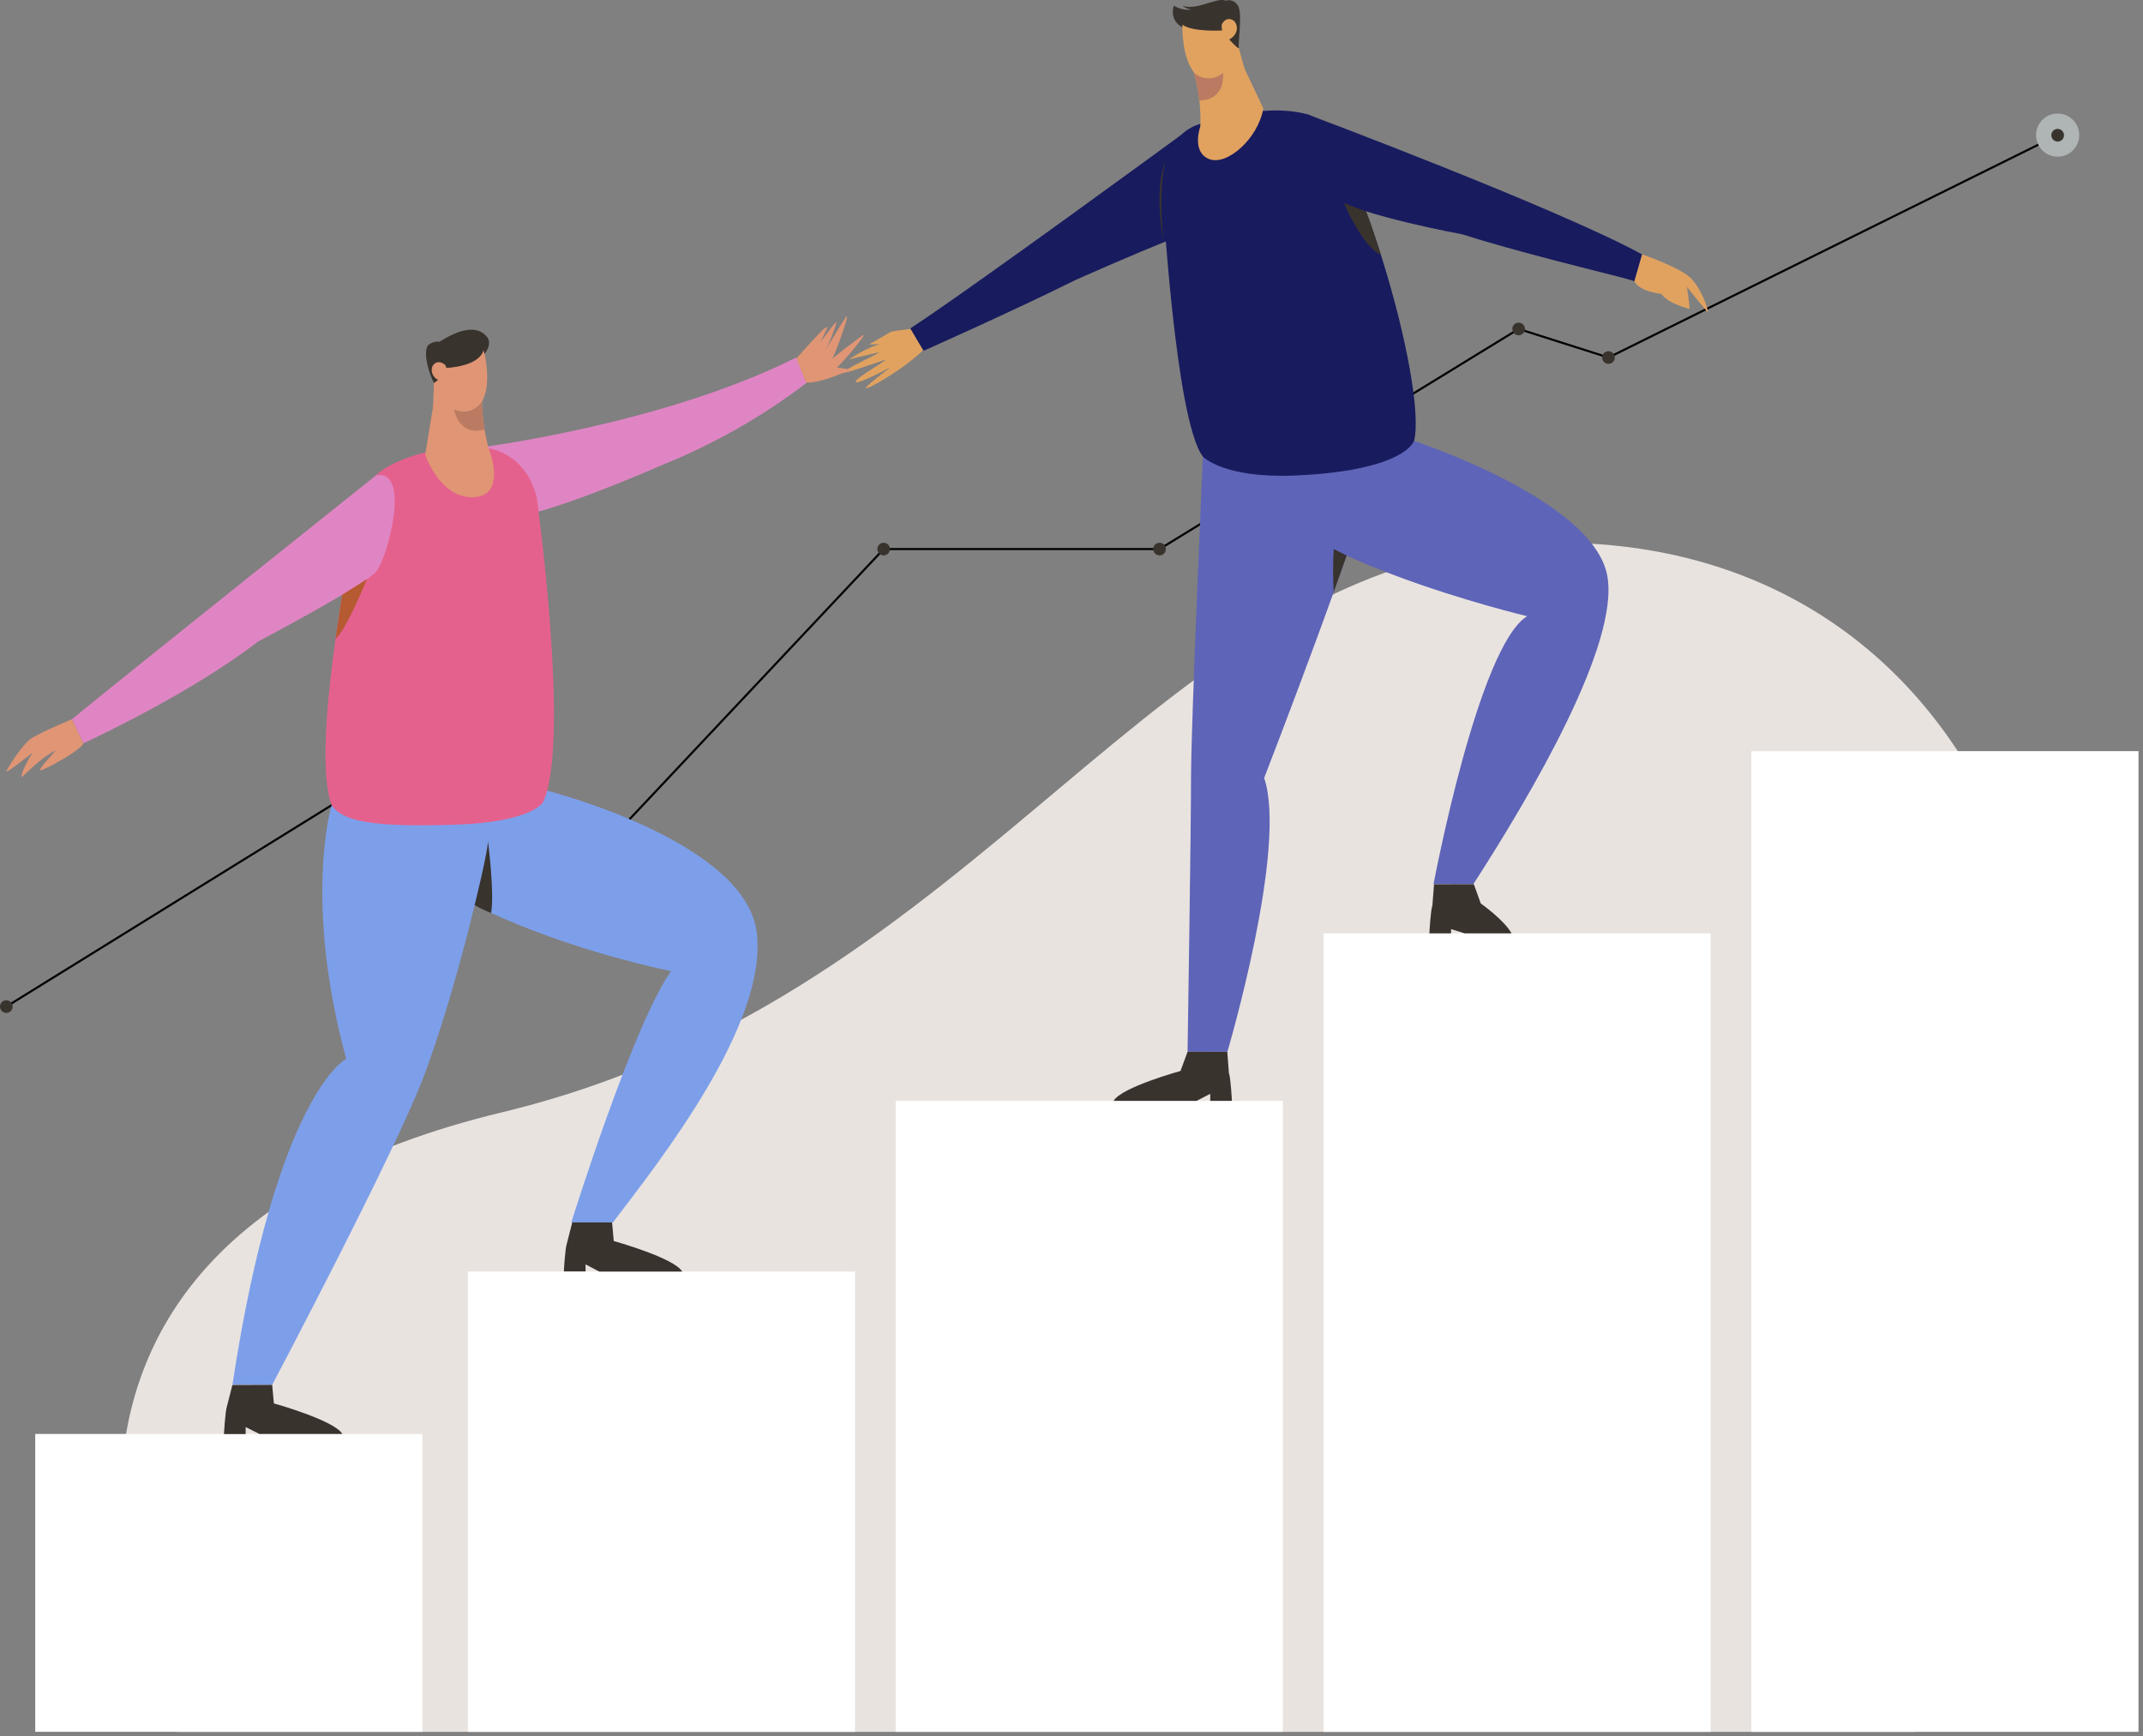 <svg width="511" height="414" viewBox="0 0 511 414" fill="none" xmlns="http://www.w3.org/2000/svg">
    <rect x="0" y="0" width="511" height="414" fill="#808080" stroke="none"/>
    <g clip-path="url(#clip0)">
        <path d="M42.206 412.923C42.206 412.923 -19.005 298.592 119.647 265.221C235.859 237.251 275.399 132.686 366.454 129.498C473.35 125.749 532.297 240.805 456.495 412.923H42.206Z" fill="#E9E3E0"/>
        <path d="M1.51 240.001L79.073 191.981L140.119 205.955L210.71 130.912H276.492L362.12 78.432L383.547 85.247L490.652 32.215" stroke="black" stroke-width="0.5" stroke-miterlimit="10"/>
        <path d="M203.881 303.173H111.568V412.923H203.881V303.173Z" fill="white"/>
        <path d="M100.715 341.894H8.402V412.916H100.715V341.894Z" fill="white"/>
        <path d="M305.896 262.471H213.584V412.916H305.896V262.471Z" fill="white"/>
        <path d="M407.906 222.536H315.594V412.923H407.906V222.536Z" fill="white"/>
        <path d="M509.922 179.09H417.609V412.923H509.922V179.09Z" fill="white"/>
        <path d="M210.71 132.42C211.543 132.42 212.219 131.745 212.219 130.912C212.219 130.079 211.543 129.404 210.71 129.404C209.876 129.404 209.2 130.079 209.2 130.912C209.2 131.745 209.876 132.42 210.71 132.42Z" fill="#39332E"/>
        <path d="M1.509 241.509C2.343 241.509 3.019 240.834 3.019 240.001C3.019 239.168 2.343 238.493 1.509 238.493C0.676 238.493 0 239.168 0 240.001C0 240.834 0.676 241.509 1.509 241.509Z" fill="#39332E"/>
        <path d="M276.492 132.42C277.326 132.42 278.001 131.745 278.001 130.912C278.001 130.079 277.326 129.404 276.492 129.404C275.658 129.404 274.982 130.079 274.982 130.912C274.982 131.745 275.658 132.42 276.492 132.42Z" fill="#39332E"/>
        <path d="M362.12 79.941C362.953 79.941 363.629 79.265 363.629 78.433C363.629 77.6 362.953 76.924 362.12 76.924C361.286 76.924 360.61 77.6 360.61 78.433C360.61 79.265 361.286 79.941 362.12 79.941Z" fill="#39332E"/>
        <path d="M385.049 85.247C385.049 85.546 384.961 85.837 384.795 86.085C384.629 86.333 384.393 86.526 384.117 86.641C383.842 86.755 383.538 86.785 383.245 86.726C382.952 86.668 382.683 86.525 382.472 86.314C382.261 86.103 382.118 85.834 382.059 85.541C382.001 85.249 382.031 84.946 382.145 84.67C382.259 84.395 382.453 84.159 382.701 83.993C382.949 83.828 383.241 83.739 383.54 83.739C383.94 83.739 384.324 83.898 384.607 84.181C384.89 84.464 385.049 84.847 385.049 85.247Z" fill="#39332E"/>
        <path d="M490.651 37.356C493.494 37.356 495.798 35.054 495.798 32.215C495.798 29.375 493.494 27.073 490.651 27.073C487.809 27.073 485.505 29.375 485.505 32.215C485.505 35.054 487.809 37.356 490.651 37.356Z" fill="#AFB4B4"/>
        <path d="M492.161 32.215C492.167 32.514 492.083 32.808 491.921 33.06C491.759 33.312 491.525 33.51 491.25 33.628C490.974 33.747 490.67 33.781 490.375 33.726C490.081 33.671 489.809 33.529 489.595 33.32C489.381 33.11 489.234 32.842 489.174 32.548C489.113 32.255 489.141 31.95 489.255 31.673C489.368 31.396 489.561 31.159 489.81 30.991C490.059 30.825 490.352 30.735 490.652 30.735C491.047 30.735 491.427 30.89 491.709 31.167C491.991 31.443 492.154 31.82 492.161 32.215V32.215Z" fill="#39332E"/>
        <path d="M217.157 78.433C217.157 78.433 212.679 78.878 212.255 79.194C211.831 79.51 207.224 82.116 207.224 82.116C207.224 82.116 210.458 82.167 211.932 81.678C211.932 81.678 209.057 81.391 202.408 85.7C202.408 85.7 208.309 84.264 209.509 84.019C210.71 83.775 202.408 87.517 201.344 88.565C200.28 89.614 209.603 86.231 210.99 85.815C212.377 85.398 204.09 90.052 204.025 90.999C203.96 91.947 211.213 88.199 212.219 87.603C213.226 87.007 206.663 91.739 206.469 92.486C206.275 93.233 214.994 88.421 220.126 83.495L217.157 78.433Z" fill="#E1A260"/>
        <path d="M114.135 106.733C114.135 106.733 157.98 101.261 189.844 85.247L192.295 91.308C181.795 99.305 170.271 105.862 158.03 110.805C158.03 110.805 138.264 119.544 126.742 122.424L114.135 106.733Z" fill="#E085C4"/>
        <path d="M337.193 105.139C337.193 105.139 379.902 119.063 383.252 137.253C386.249 153.49 365.282 189.173 351.309 210.831H341.822C341.822 210.831 352.474 154.1 364.154 146.919C364.154 146.919 303.173 132.499 294.433 112.306L337.193 105.139Z" fill="#5E64B7"/>
        <path d="M286.828 108.852C286.828 108.852 284.011 172.441 284.011 184.893C284.011 197.345 283.177 250.766 283.177 250.766H292.672C292.672 250.766 307.083 202.128 301.441 185.489C301.441 185.489 325.563 123.257 328.143 109.85L286.828 108.852Z" fill="#5E64B7"/>
        <path d="M281.581 32.215C281.581 32.215 232.136 68.436 217.07 78.303L220.226 83.639C220.226 83.639 241.149 74.361 256.452 66.763C256.452 66.763 270.109 60.659 279.654 56.91L281.581 32.215Z" fill="#181B5E"/>
        <path d="M311.776 27.267C300.995 24.265 286.468 29.493 286.468 29.493C286.468 29.493 277.124 31.073 277.124 44.861C277.124 44.861 280.164 100.069 286.82 108.852C286.82 108.852 291.65 114.044 308.513 113.383C325.376 112.722 335.057 109.297 337.185 105.139C340.491 91.926 322.623 30.283 311.776 27.267Z" fill="#181B5E"/>
        <path d="M293.088 2.858L281.947 5.86L285.369 18.017L296.869 16.861L293.088 2.858Z" fill="#E1A260"/>
        <path d="M286.203 30.204C291.069 31.087 301.24 25.845 301.24 25.845C297.387 17.687 296.043 14.858 296.043 14.858L283.436 13.134C286.893 22.692 286.203 30.204 286.203 30.204Z" fill="#E1A260"/>
        <path d="M291.55 3.275L281.94 5.867C281.94 5.867 281.738 11.942 283.852 15.921C284.995 18.075 286.633 19.648 289.465 19.231C290.9 18.9 292.185 18.107 293.124 16.974C294.063 15.841 294.604 14.432 294.662 12.962C294.641 8.474 291.55 3.275 291.55 3.275Z" fill="#E1A260"/>
        <path d="M284.751 17.378C285.704 18.209 286.926 18.666 288.19 18.666C289.455 18.666 290.677 18.209 291.63 17.378C291.63 17.378 292.492 23.841 285.98 23.971C285.706 21.75 285.296 19.549 284.751 17.378Z" fill="#BB7B62"/>
        <path d="M286.203 30.204C286.203 30.204 284.046 36.193 288.301 37.916C292.557 39.64 300.046 33.005 301.239 25.845C301.239 25.845 290.343 26.944 286.203 30.204Z" fill="#E1A260"/>
        <path d="M130.458 188.534C130.458 188.534 177.681 200.483 180.434 222.285C183.187 244.087 157.34 276.776 146.149 291.468H136.222C136.222 291.468 151.036 243.972 160.05 231.534C160.05 231.534 105.983 221.143 85.117 195.148L130.458 188.534Z" fill="#7D9FEA"/>
        <path d="M79.073 191.981C79.073 191.981 72.259 214.573 82.545 252.446C82.545 252.446 65.934 260.891 55.418 330.189H64.906C64.906 330.189 93.93 275.289 100.931 256.941C107.932 238.593 116.687 204.806 117.412 192.419L79.073 191.981Z" fill="#7D9FEA"/>
        <path d="M85.167 121.742C86.813 115.099 90.012 112.471 93.376 110.776C104.301 105.254 116.319 106.891 116.319 106.891C116.319 106.891 125.124 107.609 127.978 118.532C127.978 118.532 136.114 177.231 129.494 191.234C129.494 191.234 127.094 196.06 108.219 196.641C89.344 197.223 81.796 195.973 79.072 191.981C74.3 179.047 82.558 135.63 85.167 121.742Z" fill="#E5618D"/>
        <path d="M113.171 215.822C113.171 215.822 116.168 203.801 116.369 200.584C116.369 200.584 117.987 213.402 117.088 217.696C115.745 217.153 114.437 216.527 113.171 215.822V215.822Z" fill="#39332E"/>
        <path d="M277.951 38.189C277.951 38.189 276.147 43.697 277.369 57.126C277.369 57.126 275.019 45.514 277.951 38.189Z" fill="#39332E"/>
        <path d="M291.407 7.26C291.407 7.26 284.255 7.691 281.948 5.867V6.499C281.948 6.499 278.792 5.142 279.892 1.329C281.136 2.129 282.621 2.467 284.089 2.284C283.288 2.206 282.532 1.874 281.933 1.336C281.933 1.336 283.371 2.14 286.684 1.156C289.998 0.172 291.241 -0.28 292.298 0.151C292.832 -0.008 293.404 0.018 293.92 0.226C294.437 0.433 294.869 0.809 295.144 1.293C296.366 2.966 295.144 10.47 295.403 11.346C295.662 12.222 292.564 9.012 291.407 7.26Z" fill="#39332E"/>
        <path d="M291.292 5.946C291.292 5.946 292.011 4.029 293.729 4.675C295.166 5.213 295.842 8.165 292.751 9.608C292.258 9.14 291.874 8.569 291.626 7.936C291.378 7.304 291.271 6.624 291.314 5.946" fill="#E1A260"/>
        <path d="M283.177 250.766L281.488 255.354C281.488 255.354 267.371 259.225 265.538 262.478H285.319L288.582 260.798V262.478H293.75C293.75 262.478 293.477 257.078 293.031 255.814L292.65 250.787L283.177 250.766Z" fill="#39332E"/>
        <path d="M351.439 210.831L353.099 215.42C353.099 215.42 358.612 219.29 360.438 222.536H349.268L346.005 221.517V222.536H340.837C340.837 222.536 341.11 217.143 341.556 215.872L341.944 210.845L351.439 210.831Z" fill="#39332E"/>
        <path d="M145.947 291.468L146.35 295.892C146.35 295.892 160.833 299.928 162.666 303.173H142.893L139.629 301.464V303.145H134.454C134.454 303.145 134.727 297.752 135.173 296.481L136.452 291.454L145.947 291.468Z" fill="#39332E"/>
        <path d="M64.905 330.189L65.308 334.612C65.308 334.612 79.791 338.648 81.624 341.894H61.85L58.58 340.242V341.916H53.412C53.412 341.916 53.685 336.523 54.131 335.252L55.41 330.225L64.905 330.189Z" fill="#39332E"/>
        <path d="M103.777 83.035L115.313 83.452L114.724 96.062L103.252 97.527L103.777 83.035Z" fill="#E09574"/>
        <path d="M117.046 108.478C112.611 110.669 101.391 108.421 101.391 108.421C102.828 99.523 103.367 96.436 103.367 96.436L115.004 91.308C114.314 101.455 117.046 108.478 117.046 108.478Z" fill="#E09574"/>
        <path d="M105.387 83.093L115.342 83.452C115.342 83.452 116.902 89.333 115.745 93.7C115.12 96.062 113.876 97.951 111.023 98.181C109.552 98.179 108.123 97.696 106.955 96.805C105.786 95.914 104.942 94.664 104.554 93.247C103.526 88.838 105.387 83.093 105.387 83.093Z" fill="#E09574"/>
        <path d="M114.911 95.753C114.221 96.812 113.17 97.586 111.953 97.93C110.736 98.275 109.435 98.167 108.291 97.628C108.291 97.628 109.247 104.091 115.543 102.417C115.196 100.211 114.985 97.986 114.911 95.753V95.753Z" fill="#BB7B62"/>
        <path d="M101.391 108.421C101.391 108.421 104.984 119.121 113.193 118.532C120.381 118.015 117.046 108.478 117.046 108.478C111.847 107.853 106.594 107.833 101.391 108.421V108.421Z" fill="#E09574"/>
        <path d="M106.443 87.718C106.443 87.718 114.213 87.474 115.313 83.452C115.313 83.452 115.457 84.041 115.528 84.414C115.528 84.414 117.505 82.059 116.147 80.35C112.847 76.221 106.278 80.615 104.812 81.47C104.339 81.405 103.858 81.441 103.401 81.576C102.944 81.711 102.52 81.942 102.159 82.253C101.045 83.301 101.584 87.474 103.475 91.308C103.475 91.308 105.811 89.894 106.443 87.718Z" fill="#39332E"/>
        <path d="M106.192 87.071C106.192 87.071 104.755 85.592 103.454 86.863C102.361 87.919 102.886 90.906 106.293 91.014C106.566 90.389 106.699 89.713 106.681 89.031C106.664 88.35 106.497 87.681 106.192 87.071" fill="#E09574"/>
        <path d="M311.776 27.267C311.776 27.267 371.435 49.643 391.561 60.659L389.699 67.122C391.043 66.95 366.878 61.614 348.678 55.869C348.678 55.869 324.599 51.446 318.13 47.194C311.661 42.943 309.721 32.775 311.776 27.267Z" fill="#181B5E"/>
        <path d="M89.689 113.318C89.689 113.318 28.176 162.387 17.15 171.486L19.875 177.231C19.875 177.231 45.125 165.655 61.477 152.994C61.477 152.994 86.994 139.53 89.689 136.298C92.385 133.067 98.135 111.81 89.689 113.318Z" fill="#E085C4"/>
        <path d="M199.604 87.603C202.005 85.305 206.231 80.027 205.98 79.876C205.728 79.725 198.497 85.448 198.497 85.448C199.367 83.868 202.487 75.086 201.933 75.395C201.516 75.625 198.066 81.434 196.902 83.387C198.109 81.154 199.69 76.601 199.381 76.774C199.072 76.946 196.506 80.4 195.644 81.549C196.204 80.544 197.405 77.851 197.405 77.851L196.65 78.267C195.967 78.633 189.894 85.448 189.894 85.448L192.208 91.193C194.867 91.538 200.603 89.089 200.603 89.089C201.854 88.759 203.522 88.299 203.522 88.299C202.227 87.993 200.914 87.772 199.59 87.639L199.604 87.603Z" fill="#E09574"/>
        <path d="M17.15 171.486C17.15 171.486 8.891 174.897 7.087 176.333C5.283 177.769 2.25 182.329 1.517 183.873C1.129 184.685 7.267 179.923 7.806 179.385C7.806 179.385 5.111 183.607 5.111 185.216C5.111 185.762 9.265 180.778 13.333 178.918C13.333 178.918 9.574 182.918 9.509 183.607C9.445 184.297 19.45 178.846 19.853 177.231L17.15 171.486Z" fill="#E09574"/>
        <path d="M391.582 60.659C391.582 60.659 400.625 63.769 403.14 66.282C405.656 68.795 407.273 73.463 407.273 74.54C407.273 74.54 402.687 69.068 402.242 68.35C402.242 68.35 402.874 72.386 402.874 73.643C402.874 73.643 397.843 72.472 396.132 70.052C396.132 70.052 391.216 69.664 389.721 67.122L391.582 60.659Z" fill="#E1A260"/>
        <path d="M321.114 132.456L318.023 130.912C317.83 134.325 317.83 137.747 318.023 141.16L321.114 132.456Z" fill="#39332E"/>
        <path d="M325.685 50.354C325.685 50.354 321.516 48.918 320.474 48.422C320.474 48.422 324.743 58.706 329.307 60.831C329.307 60.831 326.389 51.561 325.685 50.354Z" fill="#39332E"/>
        <path d="M81.603 141.806L87.468 138.108C87.468 138.108 82.652 150.064 80.007 152.341C80.007 152.341 81.301 143.731 81.603 141.806Z" fill="#B55A31"/>
    </g>
    <defs>
        <clipPath id="clip0">
            <rect width="511" height="414" fill="white"/>
        </clipPath>
    </defs>
</svg>
